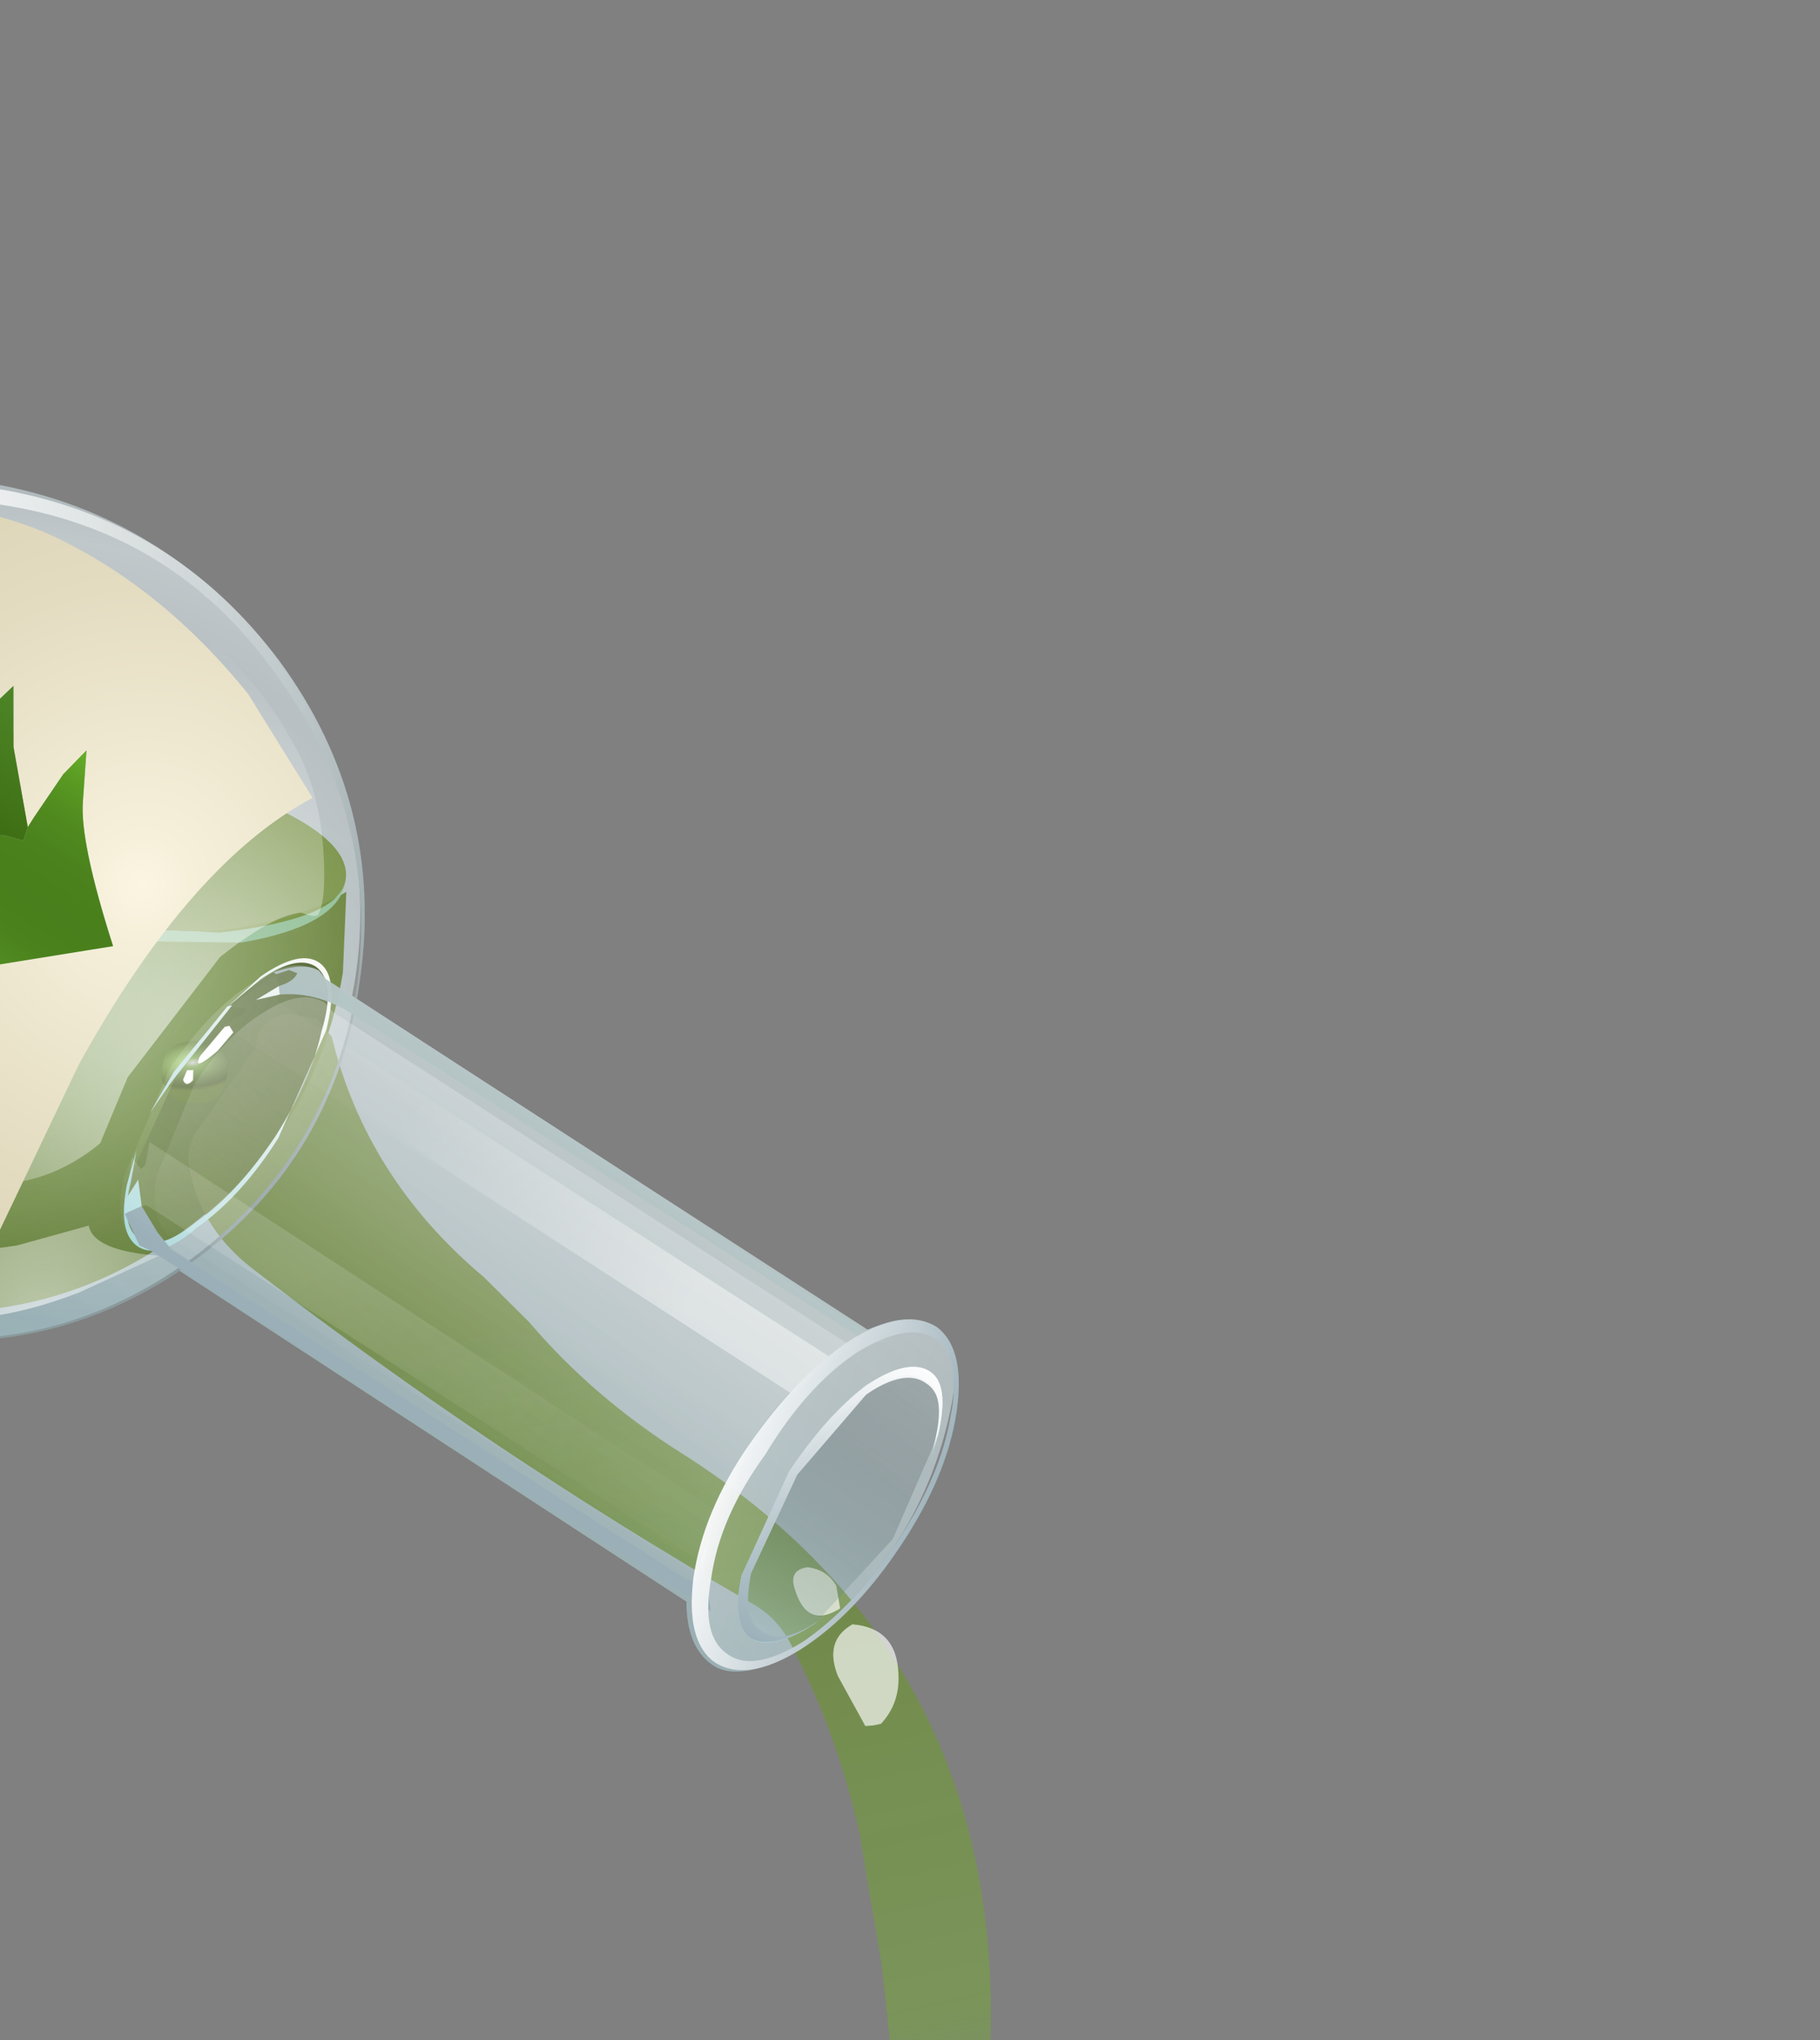 <?xml version="1.0" encoding="UTF-8" standalone="no"?>
<svg xmlns:xlink="http://www.w3.org/1999/xlink" height="59.3px" width="52.9px" xmlns="http://www.w3.org/2000/svg">
  <rect width="100%" height="100%" fill="#808080" stroke="none"/>
  <g transform="matrix(1.0, 0.0, 0.0, 1.0, 0.0, 0.0)">
    <use height="46.15" transform="matrix(-0.534, 0.844, -0.844, -0.534, 32.99, 33.882)" width="24.7" xlink:href="#shape0"/>
    <use height="17.85" transform="matrix(0.968, 0.081, -0.08, 0.955, -12.838, 20.059)" width="24.15" xlink:href="#shape1"/>
    <use height="61.95" transform="matrix(-0.534, 0.844, -0.844, -0.534, 60.473, 62.053)" width="52.95" xlink:href="#shape2"/>
    <use height="46.1" transform="matrix(-0.534, 0.844, -0.844, -0.534, 33.117, 33.962)" width="24.75" xlink:href="#shape3"/>
  </g>
  <defs>
    <g id="shape0" transform="matrix(1.0, 0.0, 0.0, 1.0, 12.35, 19.55)">
      <path d="M6.5 -16.9 Q6.45 -16.0 5.35 -15.3 L5.1 2.4 Q9.6 4.4 11.45 9.0 13.3 13.7 11.45 18.45 9.55 23.3 4.9 25.45 0.2 27.6 -4.6 25.7 -9.35 23.85 -11.35 19.15 -13.3 14.4 -11.45 9.45 -10.45 6.95 -8.55 5.05 -6.7 3.25 -4.35 2.35 L-4.2 -9.7 -4.15 -9.85 -4.05 -15.45 Q-5.15 -16.15 -5.15 -17.15 -5.15 -17.95 -4.0 -18.6 0.45 -20.5 5.2 -18.6 6.55 -17.75 6.5 -16.9" fill="url(#gradient0)" fill-rule="evenodd" stroke="none"/>
    </g>
    <linearGradient gradientTransform="matrix(0.011, 0.001, 0.001, -0.011, 1.2, 0.5)" gradientUnits="userSpaceOnUse" id="gradient0" spreadMethod="pad" x1="-819.2" x2="819.2">
      <stop offset="0.008" stop-color="#d9eaee" stop-opacity="0.549"/>
      <stop offset="1.0" stop-color="#93bac2" stop-opacity="0.698"/>
    </linearGradient>
    <g id="shape1" transform="matrix(1.0, 0.0, 0.0, 1.0, 11.95, -8.35)">
      <path d="M7.25 14.15 Q10.55 13.6 12.05 12.45 L12.15 14.9 Q11.75 19.85 8.0 23.15 4.25 26.45 -0.75 26.2 -5.75 25.95 -9.0 22.3 -12.3 18.6 -11.9 13.7 L-11.55 11.55 Q-10.0 12.75 -7.0 13.5 -3.95 14.35 -0.15 14.55 L7.25 14.15" fill="url(#gradient1)" fill-rule="evenodd" stroke="none"/>
      <path d="M12.0 12.1 Q11.9 13.3 8.4 14.0 L-0.1 14.4 Q-4.95 14.15 -8.4 13.1 -11.75 12.05 -11.75 10.8 -11.6 9.55 -8.05 8.85 L0.35 8.4 Q5.3 8.7 8.7 9.75 12.1 10.75 12.0 12.1" fill="url(#gradient2)" fill-rule="evenodd" stroke="none"/>
      <path d="M8.4 14.0 Q11.85 13.3 12.0 12.15 11.9 13.5 9.05 14.25 L0.05 14.9 Q-5.65 14.55 -8.9 13.3 -11.85 12.2 -11.75 10.8 -11.75 12.05 -8.4 13.1 -4.95 14.15 -0.1 14.4 L8.4 14.0" fill="#84b78a" fill-rule="evenodd" stroke="none"/>
      <path d="M2.7 16.9 L2.15 17.9 Q1.6 18.4 0.9 18.35 0.25 18.3 -0.25 17.85 -0.65 17.35 -0.65 16.7 -0.55 16.05 -0.05 15.65 0.5 15.15 1.15 15.2 1.85 15.25 2.35 15.75 2.75 16.2 2.7 16.9" fill="url(#gradient3)" fill-rule="evenodd" stroke="none"/>
      <path d="M-4.65 19.1 Q-4.0 19.2 -3.45 19.65 -3.0 20.1 -3.05 20.75 -3.15 21.4 -3.7 21.85 -4.25 22.3 -4.9 22.2 -5.5 22.2 -6.0 21.7 -6.45 21.25 -6.45 20.6 -6.4 19.95 -5.85 19.5 -5.35 19.1 -4.65 19.1" fill="url(#gradient4)" fill-rule="evenodd" stroke="none"/>
      <path d="M8.95 18.35 Q8.9 19.3 7.9 19.2 7.5 19.25 7.25 18.95 6.95 18.65 7.0 18.25 7.0 17.35 8.05 17.35 9.05 17.45 8.95 18.35" fill="url(#gradient5)" fill-rule="evenodd" stroke="none"/>
    </g>
    <radialGradient cx="0" cy="0" gradientTransform="matrix(0.007, 0.018, 0.018, -0.008, -2.4, 10.4)" gradientUnits="userSpaceOnUse" id="gradient1" r="819.2" spreadMethod="pad">
      <stop offset="0.0" stop-color="#679f15" stop-opacity="0.667"/>
      <stop offset="0.988" stop-color="#466408" stop-opacity="0.847"/>
    </radialGradient>
    <radialGradient cx="0" cy="0" gradientTransform="matrix(0.005, 0.014, 0.014, -0.006, -2.35, 7.75)" gradientUnits="userSpaceOnUse" id="gradient2" r="819.2" spreadMethod="pad">
      <stop offset="0.0" stop-color="#577519" stop-opacity="0.667"/>
      <stop offset="0.988" stop-color="#5e7e1b" stop-opacity="0.847"/>
    </radialGradient>
    <radialGradient cx="0" cy="0" gradientTransform="matrix(5.0E-4, 0.002, 0.003, -6.0E-4, 0.9, 16.3)" gradientUnits="userSpaceOnUse" id="gradient3" r="819.2" spreadMethod="pad">
      <stop offset="0.0" stop-color="#ffffff"/>
      <stop offset="0.165" stop-color="#9aca63"/>
      <stop offset="0.859" stop-color="#415812" stop-opacity="0.847"/>
      <stop offset="1.0" stop-color="#5f7f1c" stop-opacity="0.847"/>
    </radialGradient>
    <radialGradient cx="0" cy="0" gradientTransform="matrix(5.0E-4, 0.002, 0.003, -6.0E-4, -4.9, 20.15)" gradientUnits="userSpaceOnUse" id="gradient4" r="819.2" spreadMethod="pad">
      <stop offset="0.0" stop-color="#ffffff"/>
      <stop offset="0.165" stop-color="#9aca63"/>
      <stop offset="0.859" stop-color="#415812" stop-opacity="0.847"/>
      <stop offset="1.0" stop-color="#5f7f1c" stop-opacity="0.847"/>
    </radialGradient>
    <radialGradient cx="0" cy="0" gradientTransform="matrix(3.0E-4, 0.001, 0.002, -4.0E-4, 7.9, 18.0)" gradientUnits="userSpaceOnUse" id="gradient5" r="819.2" spreadMethod="pad">
      <stop offset="0.0" stop-color="#ffffff"/>
      <stop offset="0.165" stop-color="#9aca63"/>
      <stop offset="0.859" stop-color="#415812" stop-opacity="0.847"/>
      <stop offset="1.0" stop-color="#5f7f1c" stop-opacity="0.847"/>
    </radialGradient>
    <g id="shape2" transform="matrix(1.0, 0.0, 0.0, 1.0, 3.25, 57.9)">
      <path d="M49.5 -56.45 Q48.15 -53.5 45.35 -51.7 L41.5 -49.0 41.5 -48.9 Q38.75 -46.75 35.5 -44.0 32.7 -41.6 29.55 -39.45 27.5 -38.1 25.95 -36.45 L23.95 -34.8 Q17.25 -30.65 11.2 -25.75 L8.3 -23.15 Q6.2 -21.05 4.75 -18.55 4.3 -17.8 4.35 -16.95 4.7 -8.15 3.9 0.4 3.75 2.45 2.35 3.7 1.95 4.05 1.4 4.05 L-1.6 3.9 -1.95 4.05 Q-2.55 4.1 -2.95 3.6 L-3.25 2.85 -3.05 2.2 Q-0.1 -0.85 0.5 -5.3 L0.9 -7.1 Q1.75 -9.85 1.75 -12.85 1.75 -23.9 11.35 -29.6 L12.0 -29.95 11.35 -29.65 23.15 -38.7 Q23.35 -39.5 24.05 -40.0 25.55 -41.1 27.2 -41.9 L28.0 -42.55 31.0 -45.35 31.35 -45.7 Q32.05 -47.6 34.25 -49.05 38.6 -51.85 42.55 -55.25 45.1 -57.45 48.3 -57.85 50.25 -58.1 49.5 -56.45" fill="url(#gradient6)" fill-rule="evenodd" stroke="none"/>
      <path d="M5.45 -21.85 L5.6 -21.65 4.8 -20.2 Q4.15 -19.3 3.3 -19.75 2.7 -20.9 3.8 -21.65 4.5 -22.15 5.3 -22.0 L5.45 -21.85 M3.1 -19.2 Q4.15 -18.7 3.3 -17.75 2.95 -17.35 2.6 -17.75 2.35 -18.25 2.6 -18.75 L3.1 -19.2" fill="#ffffff" fill-opacity="0.659" fill-rule="evenodd" stroke="none"/>
    </g>
    <linearGradient gradientTransform="matrix(-0.015, 0.015, -0.707, -0.705, -6.3, -38.05)" gradientUnits="userSpaceOnUse" id="gradient6" spreadMethod="pad" x1="-819.2" x2="819.2">
      <stop offset="0.004" stop-color="#7a9652" stop-opacity="0.0"/>
      <stop offset="0.345" stop-color="#779e47" stop-opacity="0.667"/>
      <stop offset="0.988" stop-color="#658032" stop-opacity="0.847"/>
    </linearGradient>
    <g id="shape3" transform="matrix(1.0, 0.0, 0.0, 1.0, 12.35, 19.7)">
      <path d="M11.35 8.7 Q13.4 13.45 11.5 18.25 9.6 23.1 4.95 25.25 0.25 27.35 -4.5 25.55 -9.25 23.65 -11.3 18.95 -13.3 14.2 -11.45 9.35 -9.55 4.5 -4.85 2.4 -0.15 0.25 4.6 2.1 9.35 4.0 11.35 8.7" fill="url(#gradient7)" fill-rule="evenodd" stroke="none"/>
      <path d="M11.5 18.25 Q9.6 23.1 4.95 25.25 0.25 27.35 -4.5 25.55 -9.25 23.65 -11.3 18.95 -13.3 14.2 -11.45 9.35 -9.55 4.5 -4.85 2.4 -0.15 0.25 4.6 2.1 9.35 4.0 11.35 8.7 13.4 13.45 11.5 18.25 M11.4 18.05 Q13.25 13.3 11.25 8.65 9.25 4.0 4.6 2.2 -0.1 0.4 -4.7 2.4 -9.25 4.5 -11.1 9.3 -13.0 14.0 -10.95 18.65 -8.95 23.35 -4.35 25.15 0.35 26.9 4.9 24.85 9.5 22.75 11.4 18.05" fill="url(#gradient8)" fill-rule="evenodd" stroke="none"/>
      <path d="M6.95 13.7 Q7.2 16.15 5.4 17.95 2.0 21.4 -7.8 18.15 -10.65 17.25 -10.95 13.6 -11.2 10.5 -9.6 7.65 -8.9 6.35 -7.45 5.3 -6.35 4.5 -5.85 4.45 -5.7 4.4 -5.6 4.9 -5.1 5.55 -3.25 6.2 L1.15 6.6 3.2 6.25 Q6.1 7.2 6.8 10.55 7.15 12.25 6.95 13.7" fill="url(#gradient9)" fill-rule="evenodd" stroke="none"/>
      <path d="M7.0 6.7 L5.4 5.25 Q5.95 4.75 5.05 3.05 L7.2 4.45 Q9.7 6.3 10.6 8.6 11.55 10.85 11.5 13.5 L11.25 15.75 9.25 16.1 9.6 15.05 Q9.8 13.45 9.3 11.0 8.65 8.55 7.0 6.7" fill="url(#gradient10)" fill-rule="evenodd" stroke="none"/>
      <path d="M4.95 3.8 Q4.95 3.1 3.6 2.65 2.25 2.1 0.3 2.05 -1.65 2.05 -3.0 2.55 -4.45 2.95 -4.5 3.7 -4.5 4.35 -3.35 4.85 L-2.1 5.25 -3.4 4.9 Q-4.7 4.35 -4.65 3.65 -4.6 2.95 -3.1 2.45 L0.3 1.95 Q2.3 1.95 3.75 2.55 5.2 3.0 5.15 3.75 5.1 4.45 3.8 4.95 L2.8 5.25 3.65 4.9 Q4.9 4.5 4.95 3.8" fill="url(#gradient11)" fill-rule="evenodd" stroke="none"/>
      <path d="M4.95 3.8 Q4.95 4.5 3.5 5.0 L0.2 5.45 Q-1.8 5.45 -3.15 4.9 -4.5 4.4 -4.5 3.7 -4.45 2.95 -3.0 2.55 -1.65 2.05 0.3 2.05 2.25 2.1 3.6 2.65 4.95 3.1 4.95 3.8" fill="url(#gradient12)" fill-rule="evenodd" stroke="none"/>
      <path d="M0.6 -19.7 Q3.05 -19.65 4.75 -18.85 6.4 -18.05 6.4 -16.95 6.35 -15.9 4.65 -15.1 2.85 -14.3 0.5 -14.4 -1.9 -14.5 -3.6 -15.25 -5.3 -16.05 -5.3 -17.2 -5.2 -18.25 -3.5 -19.0 -1.8 -19.75 0.6 -19.7 M5.25 -17.45 Q5.2 -18.2 3.9 -18.8 L0.6 -19.4 -2.65 -18.9 Q-4.1 -18.4 -4.1 -17.7 -4.1 -16.95 -2.75 -16.35 -1.4 -15.85 0.55 -15.8 L3.85 -16.25 Q5.2 -16.75 5.25 -17.45" fill="url(#gradient13)" fill-rule="evenodd" stroke="none"/>
      <path d="M3.6 -14.85 Q4.9 -15.25 5.2 -15.95 L5.05 3.45 5.1 3.8 Q5.1 4.6 3.65 5.15 L0.3 5.7 Q-1.7 5.65 -3.0 5.05 -4.4 4.45 -4.4 3.65 L-4.35 3.3 -4.15 -16.1 Q-3.8 -15.4 -2.55 -14.95 -1.25 -14.4 0.5 -14.4 L3.6 -14.85" fill="url(#gradient14)" fill-rule="evenodd" stroke="none"/>
      <path d="M0.45 -14.5 Q3.2 -14.55 4.55 -15.35 L4.4 3.0 Q4.4 3.8 3.15 4.35 L0.3 4.85 Q-1.4 4.85 -2.6 4.25 -3.75 3.7 -3.75 2.9 L-3.65 2.55 -3.5 -15.5 Q-2.15 -14.6 0.45 -14.5" fill="url(#gradient15)" fill-rule="evenodd" stroke="none"/>
      <path d="M1.7 5.5 L0.3 5.55 -2.15 5.25 -2.25 5.15 0.55 5.45 1.7 5.5" fill="url(#gradient16)" fill-rule="evenodd" stroke="none"/>
      <path d="M-4.15 -16.2 L-3.85 -15.75 -3.9 1.9 -3.9 2.1 Q-3.9 3.3 -3.25 4.15 L-3.45 4.3 Q-3.8 4.0 -4.05 4.05 L-4.0 4.3 -3.7 4.55 -3.7 4.65 Q-4.45 4.05 -4.45 3.55 L-4.35 3.25 -4.15 -16.2" fill="url(#gradient17)" fill-rule="evenodd" stroke="none"/>
      <path d="M4.75 -15.2 L4.15 -15.05 4.2 -15.15 5.2 -16.05 5.05 3.3 5.1 3.7 4.55 4.55 4.1 4.25 4.5 3.45 4.7 2.85 4.8 -14.85 4.75 -15.2" fill="url(#gradient18)" fill-rule="evenodd" stroke="none"/>
      <path d="M-2.9 -15.1 L-1.4 -14.7 -1.6 4.7 -1.7 4.9 -1.6 5.0 -1.6 5.05 -2.2 4.75 -2.35 4.75 -2.25 5.15 -3.7 4.55 -3.45 4.3 -2.75 4.65 -3.25 4.15 -3.05 4.1 -2.9 -15.1" fill="url(#gradient19)" fill-rule="evenodd" stroke="none"/>
      <path d="M-3.45 4.3 L-3.25 4.15 -2.75 4.65 -3.45 4.3" fill="url(#gradient20)" fill-rule="evenodd" stroke="none"/>
      <path d="M-3.45 4.3 L-3.25 4.15 -2.75 4.65 -3.45 4.3" fill="url(#gradient21)" fill-rule="evenodd" stroke="none"/>
      <path d="M4.1 -15.0 L4.15 -15.05 4.0 4.15 4.1 4.25 3.5 4.75 4.2 4.75 3.05 5.25 3.2 4.85 3.05 4.8 2.4 5.05 2.65 -14.7 3.2 -14.8 4.1 -15.0" fill="url(#gradient22)" fill-rule="evenodd" stroke="none"/>
      <path d="M4.1 -15.0 L3.2 -14.8 4.2 -15.15 4.15 -15.05 4.1 -15.0" fill="url(#gradient23)" fill-rule="evenodd" stroke="none"/>
      <path d="M4.1 -15.0 L3.2 -14.8 4.2 -15.15 4.15 -15.05 4.1 -15.0" fill="url(#gradient24)" fill-rule="evenodd" stroke="none"/>
      <path d="M4.1 4.25 L4.55 4.55 4.2 4.75 3.5 4.75 4.1 4.25" fill="url(#gradient25)" fill-rule="evenodd" stroke="none"/>
      <path d="M4.1 4.25 L4.55 4.55 4.2 4.75 3.5 4.75 4.1 4.25" fill="url(#gradient26)" fill-rule="evenodd" stroke="none"/>
      <path d="M-1.7 4.9 L-1.6 4.7 -0.9 4.8 Q0.05 5.1 -0.5 5.15 L-1.6 5.0 -1.7 4.9" fill="#ffffff" fill-rule="evenodd" stroke="none"/>
      <path d="M0.2 4.95 Q0.5 5.0 0.35 5.2 L0.05 5.25 -0.05 5.1 0.2 4.95" fill="#ffffff" fill-rule="evenodd" stroke="none"/>
      <path d="M5.25 -17.45 Q5.2 -16.75 3.85 -16.25 L0.55 -15.8 Q-1.4 -15.85 -2.75 -16.35 -4.1 -16.95 -4.1 -17.7 -4.1 -18.4 -2.65 -18.9 L0.6 -19.4 3.9 -18.8 Q5.2 -18.2 5.25 -17.45" fill="url(#gradient27)" fill-rule="evenodd" stroke="none"/>
      <path d="M0.6 -19.7 Q3.05 -19.65 4.75 -18.85 6.4 -18.05 6.4 -16.95 6.35 -15.9 4.65 -15.1 2.85 -14.3 0.5 -14.4 -1.9 -14.5 -3.6 -15.25 -5.3 -16.05 -5.3 -17.2 -5.2 -18.25 -3.5 -19.0 -1.8 -19.75 0.6 -19.7 M4.5 -18.8 Q2.85 -19.5 0.6 -19.55 -1.7 -19.6 -3.35 -18.9 -4.9 -18.3 -5.0 -17.3 -4.95 -16.35 -3.4 -15.6 -1.8 -14.9 0.5 -14.95 2.75 -14.8 4.4 -15.55 6.0 -16.2 6.0 -17.15 6.05 -18.05 4.5 -18.8" fill="url(#gradient28)" fill-rule="evenodd" stroke="none"/>
      <path d="M5.0 -17.55 Q5.05 -18.2 4.0 -18.75 5.25 -18.15 5.25 -17.45 5.2 -16.75 3.85 -16.25 L0.55 -15.8 Q-1.4 -15.85 -2.75 -16.35 -4.1 -16.95 -4.1 -17.7 -4.1 -18.4 -2.65 -18.9 L-2.2 -19.0 -2.5 -18.9 Q-3.8 -18.45 -3.8 -17.75 -3.85 -17.0 -2.55 -16.5 -1.3 -15.95 0.6 -15.95 L3.7 -16.35 Q5.0 -16.85 5.0 -17.55" fill="url(#gradient29)" fill-rule="evenodd" stroke="none"/>
      <path d="M3.75 -18.85 L3.25 -19.0 3.9 -18.8 Q5.2 -18.2 5.25 -17.45 5.2 -16.75 3.85 -16.25 L0.55 -15.8 Q-1.4 -15.85 -2.75 -16.35 -4.1 -16.95 -4.1 -17.7 -4.1 -18.4 -2.65 -18.9 L-1.8 -19.15 -2.5 -18.95 Q-3.75 -18.5 -3.75 -17.8 -3.8 -17.05 -2.55 -16.5 L0.5 -16.05 3.65 -16.45 Q4.95 -16.95 4.9 -17.6 4.95 -18.35 3.75 -18.85" fill="url(#gradient30)" fill-rule="evenodd" stroke="none"/>
      <path d="M7.45 7.3 L8.1 9.7 Q8.95 12.4 9.05 14.15 9.35 17.05 8.25 22.4 L6.25 23.15 -1.35 23.6 Q-4.8 23.45 -7.2 22.35 L-9.0 21.25 Q-10.45 19.9 -10.95 17.2 -11.5 13.55 -10.15 9.6 L-8.6 6.4 Q-5.1 8.4 1.6 8.0 L7.45 7.3 M0.0 13.15 L0.15 13.2 2.6 13.35 1.2 12.45 -1.85 9.0 Q-3.9 11.45 -4.95 12.0 L-6.25 12.7 -5.3 12.9 -3.8 12.95 -3.45 12.95 -5.2 14.55 -6.7 15.5 -5.7 15.75 -4.3 15.85 -6.0 17.2 -7.95 18.25 -6.55 18.5 -4.55 18.7 -3.5 18.45 -3.9 20.35 -4.4 21.85 -4.1 22.15 -1.85 22.6 -1.75 22.6 -1.75 22.55 0.9 22.35 0.05 18.75 0.95 19.05 4.35 19.2 2.55 18.0 0.75 16.25 Q1.6 16.45 3.1 16.25 L1.6 15.05 0.0 13.15" fill="url(#gradient31)" fill-rule="evenodd" stroke="none"/>
      <path d="M-3.45 12.95 L-3.8 12.95 -5.3 12.9 -6.25 12.7 -4.95 12.0 Q-3.9 11.45 -1.85 9.0 L1.2 12.45 2.6 13.35 0.15 13.2 0.0 13.15 -0.6 13.0 Q-0.7 13.95 -1.2 14.35 L-1.8 14.95 -2.45 14.35 -2.9 13.35 -3.05 12.85 -3.45 12.95" fill="url(#gradient32)" fill-rule="evenodd" stroke="none"/>
      <path d="M-3.45 12.95 L-3.05 12.85 -2.9 13.35 -2.45 14.35 -1.8 14.95 -1.2 14.35 Q-0.7 13.95 -0.6 13.0 L0.0 13.15 1.6 15.05 3.1 16.25 Q1.6 16.45 0.75 16.25 L0.4 16.15 -0.5 15.85 Q-0.55 17.05 -1.05 17.7 L-1.75 18.35 -1.8 18.45 -2.5 17.55 -3.05 16.3 -3.15 15.6 -4.0 15.85 -4.3 15.85 -5.7 15.75 -6.7 15.5 -5.2 14.55 -3.45 12.95" fill="url(#gradient33)" fill-rule="evenodd" stroke="none"/>
      <path d="M0.75 16.25 L2.55 18.0 4.35 19.2 0.95 19.05 0.05 18.75 -0.1 18.65 Q-0.2 20.0 -0.8 20.75 L-1.7 21.45 -1.75 21.45 -1.8 21.4 -2.65 20.5 -3.3 19.25 -3.5 18.45 -4.55 18.7 -6.55 18.5 -7.95 18.25 -6.0 17.2 -4.3 15.85 -4.0 15.85 -3.15 15.6 -3.05 16.3 -2.5 17.55 -1.8 18.45 -1.75 18.35 -1.05 17.7 Q-0.55 17.05 -0.5 15.85 L0.4 16.15 0.75 16.25" fill="url(#gradient34)" fill-rule="evenodd" stroke="none"/>
      <path d="M0.05 18.75 L0.9 22.35 -1.75 22.55 -1.75 22.6 -1.85 22.6 -4.1 22.15 -4.4 21.85 -3.9 20.35 -3.5 18.45 -3.3 19.25 -2.65 20.5 -1.8 21.4 -1.75 21.45 -1.7 21.45 -0.8 20.75 Q-0.2 20.0 -0.1 18.65 L0.05 18.75" fill="url(#gradient35)" fill-rule="evenodd" stroke="none"/>
    </g>
    <radialGradient cx="0" cy="0" gradientTransform="matrix(0.003, 0.019, 0.017, -0.003, -0.4, 9.95)" gradientUnits="userSpaceOnUse" id="gradient7" r="819.2" spreadMethod="pad">
      <stop offset="0.0" stop-color="#ffffff" stop-opacity="0.478"/>
      <stop offset="0.71" stop-color="#ffffff" stop-opacity="0.082"/>
      <stop offset="0.867" stop-color="#ffffff" stop-opacity="0.2"/>
      <stop offset="1.0" stop-color="#ffffff" stop-opacity="0.027"/>
    </radialGradient>
    <radialGradient cx="0" cy="0" gradientTransform="matrix(0.02, -0.017, -0.017, -0.02, -8.1, 20.05)" gradientUnits="userSpaceOnUse" id="gradient8" r="819.2" spreadMethod="pad">
      <stop offset="0.0" stop-color="#ffffff" stop-opacity="0.949"/>
      <stop offset="1.0" stop-color="#8a9b9e"/>
    </radialGradient>
    <radialGradient cx="0" cy="0" gradientTransform="matrix(0.003, 0.013, 0.015, -0.003, -0.5, 5.05)" gradientUnits="userSpaceOnUse" id="gradient9" r="819.2" spreadMethod="pad">
      <stop offset="0.0" stop-color="#ffffff" stop-opacity="0.588"/>
      <stop offset="1.0" stop-color="#ffffff" stop-opacity="0.0"/>
    </radialGradient>
    <radialGradient cx="0" cy="0" gradientTransform="matrix(0.002, 0.009, 0.01, -0.002, 8.95, 4.8)" gradientUnits="userSpaceOnUse" id="gradient10" r="819.2" spreadMethod="pad">
      <stop offset="0.0" stop-color="#ffffff" stop-opacity="0.62"/>
      <stop offset="1.0" stop-color="#ffffff" stop-opacity="0.027"/>
    </radialGradient>
    <linearGradient gradientTransform="matrix(0.005, 0.002, 0.002, -0.005, 0.25, 3.7)" gradientUnits="userSpaceOnUse" id="gradient11" spreadMethod="pad" x1="-819.2" x2="819.2">
      <stop offset="0.0" stop-color="#ffffff" stop-opacity="0.949"/>
      <stop offset="1.0" stop-color="#abd9db"/>
    </linearGradient>
    <linearGradient gradientTransform="matrix(0.005, 0.001, 0.001, -0.005, 0.45, 3.8)" gradientUnits="userSpaceOnUse" id="gradient12" spreadMethod="pad" x1="-819.2" x2="819.2">
      <stop offset="0.0" stop-color="#000000" stop-opacity="0.247"/>
      <stop offset="1.0" stop-color="#000000" stop-opacity="0.027"/>
    </linearGradient>
    <linearGradient gradientTransform="matrix(-9.0E-4, -0.004, -0.004, 9.0E-4, 0.5, -17.05)" gradientUnits="userSpaceOnUse" id="gradient13" spreadMethod="pad" x1="-819.2" x2="819.2">
      <stop offset="0.0" stop-color="#ffffff" stop-opacity="0.22"/>
      <stop offset="1.0" stop-color="#ffffff" stop-opacity="0.027"/>
    </linearGradient>
    <linearGradient gradientTransform="matrix(0.006, 1.0E-4, 3.0E-4, -0.012, 0.45, -5.2)" gradientUnits="userSpaceOnUse" id="gradient14" spreadMethod="pad" x1="-819.2" x2="819.2">
      <stop offset="0.0" stop-color="#ffffff" stop-opacity="0.22"/>
      <stop offset="1.0" stop-color="#ffffff" stop-opacity="0.027"/>
    </linearGradient>
    <linearGradient gradientTransform="matrix(0.005, 1.0E-4, 2.0E-4, -0.01, 0.45, -5.3)" gradientUnits="userSpaceOnUse" id="gradient15" spreadMethod="pad" x1="-819.2" x2="819.2">
      <stop offset="0.0" stop-color="#ffffff" stop-opacity="0.22"/>
      <stop offset="1.0" stop-color="#ffffff" stop-opacity="0.027"/>
    </linearGradient>
    <linearGradient gradientTransform="matrix(0.006, 1.0E-4, 3.0E-4, -0.011, 0.3, 5.35)" gradientUnits="userSpaceOnUse" id="gradient16" spreadMethod="pad" x1="-819.2" x2="819.2">
      <stop offset="0.0" stop-color="#ffffff" stop-opacity="0.949"/>
      <stop offset="1.0" stop-color="#abd9db"/>
    </linearGradient>
    <linearGradient gradientTransform="matrix(0.007, 2.0E-4, 3.0E-4, -0.013, 1.1, -5.65)" gradientUnits="userSpaceOnUse" id="gradient17" spreadMethod="pad" x1="-819.2" x2="819.2">
      <stop offset="0.0" stop-color="#b7c6c7" stop-opacity="0.949"/>
      <stop offset="1.0" stop-color="#95bdbf"/>
    </linearGradient>
    <linearGradient gradientTransform="matrix(0.006, 0.0, 0.0, -0.006, -0.1, -5.7)" gradientUnits="userSpaceOnUse" id="gradient18" spreadMethod="pad" x1="-819.2" x2="819.2">
      <stop offset="0.0" stop-color="#ffffff" stop-opacity="0.949"/>
      <stop offset="1.0" stop-color="#9aafb8"/>
    </linearGradient>
    <linearGradient gradientTransform="matrix(-1.0E-4, 0.006, 0.011, 3.0E-4, -2.4, -5.8)" gradientUnits="userSpaceOnUse" id="gradient19" spreadMethod="pad" x1="-819.2" x2="819.2">
      <stop offset="0.0" stop-color="#ffffff" stop-opacity="0.42"/>
      <stop offset="1.0" stop-color="#ffffff" stop-opacity="0.027"/>
    </linearGradient>
    <linearGradient gradientTransform="matrix(0.006, 1.0E-4, 3.0E-4, -0.011, 0.3, 4.5)" gradientUnits="userSpaceOnUse" id="gradient20" spreadMethod="pad" x1="-819.2" x2="819.2">
      <stop offset="0.0" stop-color="#ffffff" stop-opacity="0.949"/>
      <stop offset="1.0" stop-color="#abd9db"/>
    </linearGradient>
    <linearGradient gradientTransform="matrix(-1.0E-4, 0.002, 0.005, 1.0E-4, -3.0, 0.45)" gradientUnits="userSpaceOnUse" id="gradient21" spreadMethod="pad" x1="-819.2" x2="819.2">
      <stop offset="0.0" stop-color="#ffffff" stop-opacity="0.42"/>
      <stop offset="1.0" stop-color="#ffffff" stop-opacity="0.027"/>
    </linearGradient>
    <linearGradient gradientTransform="matrix(1.0E-4, -0.006, 0.011, 3.0E-4, 3.45, -5.8)" gradientUnits="userSpaceOnUse" id="gradient22" spreadMethod="pad" x1="-819.2" x2="819.2">
      <stop offset="0.0" stop-color="#ffffff" stop-opacity="0.137"/>
      <stop offset="1.0" stop-color="#ffffff" stop-opacity="0.027"/>
    </linearGradient>
    <linearGradient gradientTransform="matrix(0.006, 2.0E-4, 3.0E-4, -0.012, 0.6, -15.05)" gradientUnits="userSpaceOnUse" id="gradient23" spreadMethod="pad" x1="-819.2" x2="819.2">
      <stop offset="0.0" stop-color="#ffffff"/>
      <stop offset="1.0" stop-color="#abd9db"/>
    </linearGradient>
    <linearGradient gradientTransform="matrix(1.0E-4, -0.002, 0.005, 1.0E-4, 3.6, -10.95)" gradientUnits="userSpaceOnUse" id="gradient24" spreadMethod="pad" x1="-819.2" x2="819.2">
      <stop offset="0.0" stop-color="#ffffff" stop-opacity="0.137"/>
      <stop offset="1.0" stop-color="#ffffff" stop-opacity="0.027"/>
    </linearGradient>
    <linearGradient gradientTransform="matrix(0.006, 1.0E-4, 3.0E-4, -0.012, 0.45, 4.45)" gradientUnits="userSpaceOnUse" id="gradient25" spreadMethod="pad" x1="-819.2" x2="819.2">
      <stop offset="0.0" stop-color="#ffffff"/>
      <stop offset="1.0" stop-color="#abd9db"/>
    </linearGradient>
    <linearGradient gradientTransform="matrix(0.0, -0.002, 0.005, 1.0E-4, 4.1, 0.5)" gradientUnits="userSpaceOnUse" id="gradient26" spreadMethod="pad" x1="-819.2" x2="819.2">
      <stop offset="0.0" stop-color="#ffffff" stop-opacity="0.137"/>
      <stop offset="1.0" stop-color="#ffffff" stop-opacity="0.027"/>
    </linearGradient>
    <linearGradient gradientTransform="matrix(0.006, 1.0E-4, 2.0E-4, -0.011, 0.55, -17.6)" gradientUnits="userSpaceOnUse" id="gradient27" spreadMethod="pad" x1="-819.2" x2="819.2">
      <stop offset="0.0" stop-color="#000000" stop-opacity="0.086"/>
      <stop offset="1.0" stop-color="#bcd9db" stop-opacity="0.42"/>
    </linearGradient>
    <linearGradient gradientTransform="matrix(-9.0E-4, -0.004, -0.004, 9.0E-4, 0.5, -17.05)" gradientUnits="userSpaceOnUse" id="gradient28" spreadMethod="pad" x1="-819.2" x2="819.2">
      <stop offset="0.0" stop-color="#ffffff" stop-opacity="0.949"/>
      <stop offset="1.0" stop-color="#9aafb8"/>
    </linearGradient>
    <linearGradient gradientTransform="matrix(0.005, 0.002, 0.002, -0.005, 0.55, -17.6)" gradientUnits="userSpaceOnUse" id="gradient29" spreadMethod="pad" x1="-819.2" x2="819.2">
      <stop offset="0.0" stop-color="#ffffff" stop-opacity="0.949"/>
      <stop offset="1.0" stop-color="#abd9db"/>
    </linearGradient>
    <linearGradient gradientTransform="matrix(0.006, 1.0E-4, 2.0E-4, -0.011, 0.55, -17.6)" gradientUnits="userSpaceOnUse" id="gradient30" spreadMethod="pad" x1="-819.2" x2="819.2">
      <stop offset="0.0" stop-color="#ffffff" stop-opacity="0.949"/>
      <stop offset="1.0" stop-color="#9aafb8"/>
    </linearGradient>
    <radialGradient cx="0" cy="0" gradientTransform="matrix(0.007, 0.023, 0.024, -0.007, -3.8, 9.25)" gradientUnits="userSpaceOnUse" id="gradient31" r="819.2" spreadMethod="pad">
      <stop offset="0.0" stop-color="#fbf5e2"/>
      <stop offset="0.071" stop-color="#f6f0db"/>
      <stop offset="0.431" stop-color="#e3dcc1"/>
      <stop offset="0.749" stop-color="#d7d0b1"/>
      <stop offset="1.0" stop-color="#d3ccac"/>
    </radialGradient>
    <linearGradient gradientTransform="matrix(0.005, 3.0E-4, 0.0, -0.005, -2.15, 11.95)" gradientUnits="userSpaceOnUse" id="gradient32" spreadMethod="pad" x1="-819.2" x2="819.2">
      <stop offset="0.0" stop-color="#67b029"/>
      <stop offset="0.11" stop-color="#5a9b23"/>
      <stop offset="0.231" stop-color="#518c1f"/>
      <stop offset="0.369" stop-color="#4b821d"/>
      <stop offset="0.553" stop-color="#497f1c"/>
      <stop offset="0.698" stop-color="#4b821d"/>
      <stop offset="0.812" stop-color="#518c21"/>
      <stop offset="0.914" stop-color="#5b9c28"/>
      <stop offset="1.0" stop-color="#67b031"/>
    </linearGradient>
    <linearGradient gradientTransform="matrix(0.005, 3.0E-4, 0.0, -0.006, -2.2, 14.45)" gradientUnits="userSpaceOnUse" id="gradient33" spreadMethod="pad" x1="-819.2" x2="819.2">
      <stop offset="0.0" stop-color="#4c8425"/>
      <stop offset="0.553" stop-color="#3a670f"/>
      <stop offset="0.733" stop-color="#3c6a11"/>
      <stop offset="0.871" stop-color="#427418"/>
      <stop offset="0.996" stop-color="#4c8425"/>
      <stop offset="1.0" stop-color="#4c8425"/>
    </linearGradient>
    <linearGradient gradientTransform="matrix(0.007, 4.0E-4, 1.0E-4, -0.007, -2.25, 17.15)" gradientUnits="userSpaceOnUse" id="gradient34" spreadMethod="pad" x1="-819.2" x2="819.2">
      <stop offset="0.0" stop-color="#3f6f1f"/>
      <stop offset="0.553" stop-color="#27480a"/>
      <stop offset="0.729" stop-color="#294b0c"/>
      <stop offset="0.867" stop-color="#2f5412"/>
      <stop offset="0.988" stop-color="#38641c"/>
      <stop offset="1.0" stop-color="#3a661d"/>
    </linearGradient>
    <linearGradient gradientTransform="matrix(0.003, 2.0E-4, 0.0, -0.003, -1.95, 18.75)" gradientUnits="userSpaceOnUse" id="gradient35" spreadMethod="pad" x1="-819.2" x2="819.2">
      <stop offset="0.0" stop-color="#6e5c1f"/>
      <stop offset="0.553" stop-color="#40340d"/>
      <stop offset="0.714" stop-color="#43370e"/>
      <stop offset="0.835" stop-color="#4d3f12"/>
      <stop offset="0.949" stop-color="#5c4c19"/>
      <stop offset="1.0" stop-color="#66551d"/>
    </linearGradient>
  </defs>
</svg>

